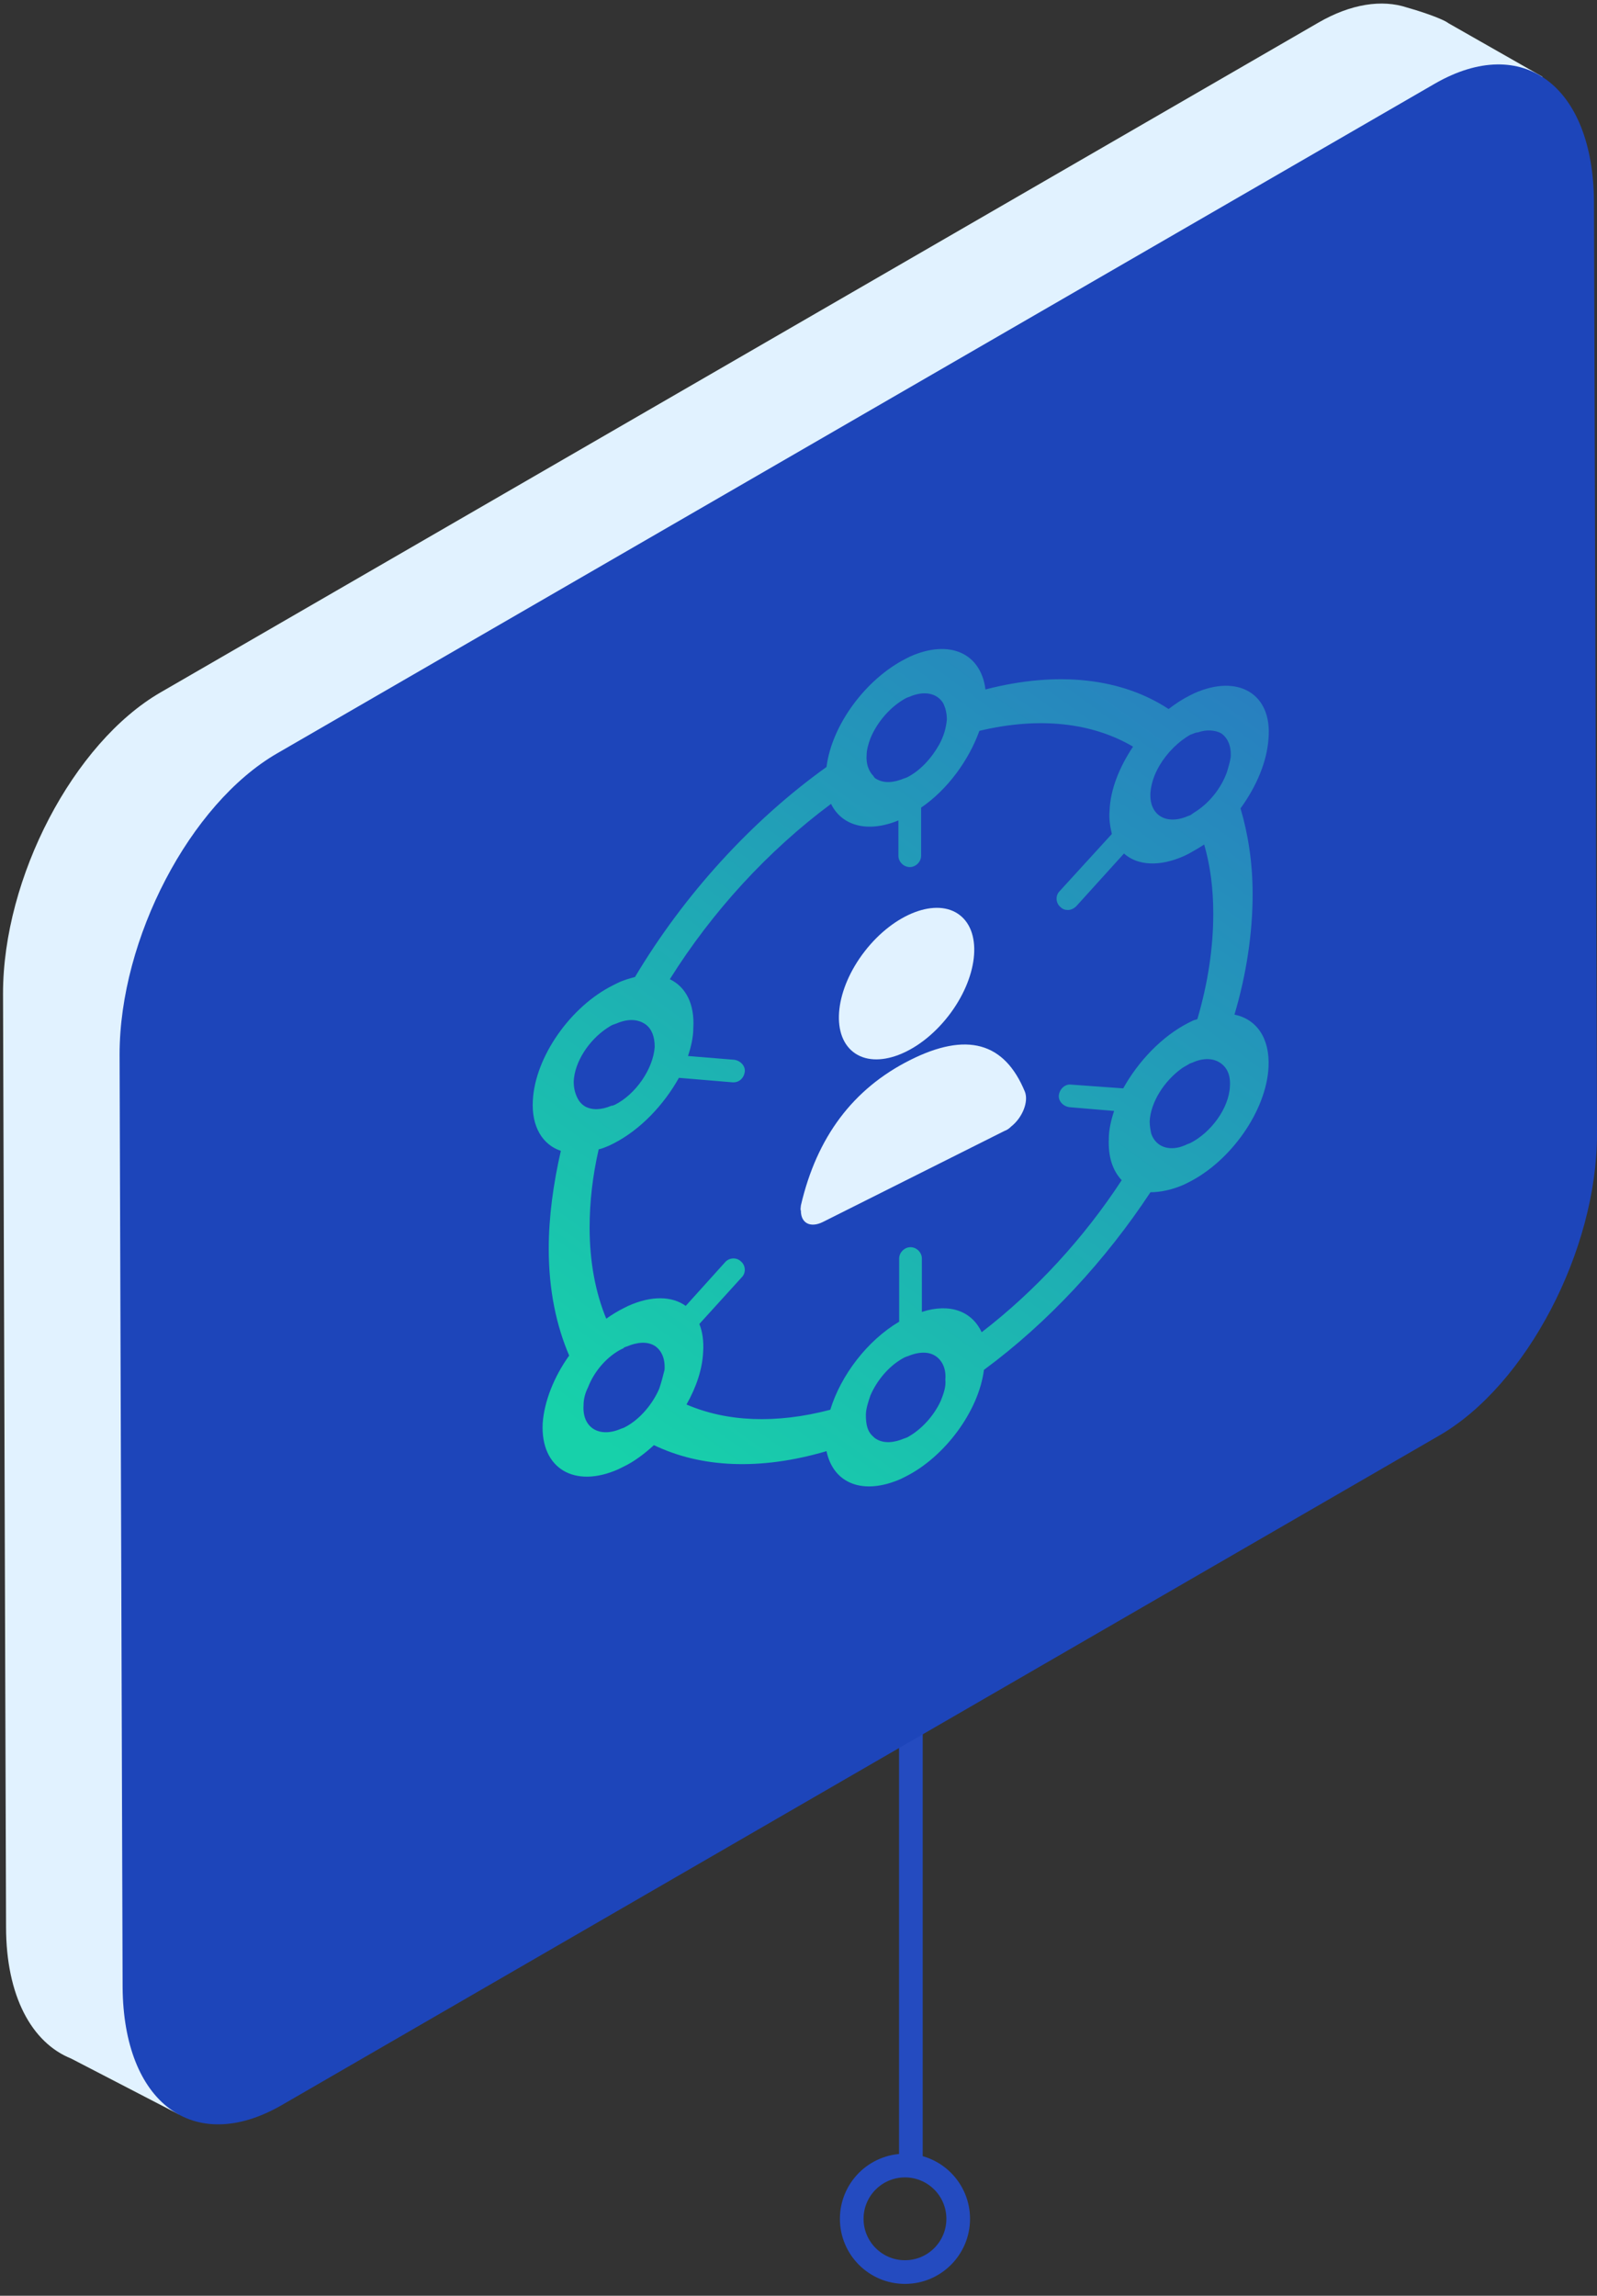 <?xml version="1.0" encoding="UTF-8"?>
<svg width="135px" height="194px" viewBox="0 0 135 194" version="1.1" xmlns="http://www.w3.org/2000/svg" xmlns:xlink="http://www.w3.org/1999/xlink">
    <rect x="0" y="0" width="135" height="194" fill="#333333" stroke="none"/>
    <!-- Generator: Sketch 52.6 (67491) - http://www.bohemiancoding.com/sketch -->
    <title> Shelley support</title>
    <desc>Created with Sketch.</desc>
    <defs>
        <linearGradient x1="19.449%" y1="100.152%" x2="121.791%" y2="-60.564%" id="linearGradient-1">
            <stop stop-color="#17D1AA" offset="0%"></stop>
            <stop stop-color="#2689BD" offset="55.44%"></stop>
            <stop stop-color="#3154CB" offset="100%"></stop>
        </linearGradient>
    </defs>
    <g id="-Shelley-support" stroke="none" stroke-width="1" fill="none" fill-rule="evenodd">
        <g id="Group-8" transform="translate(72, 120)" stroke="#244BC0" stroke-width="2">
            <path d="M5,0 L5,63.43" id="Path-3"></path>
            <circle id="Oval-2" cx="4.5" cy="67.5" r="4.5"></circle>
        </g>
        <g>
            <g id="add_wallet">
                <g id="_x36__31_">
                    <g id="XMLID_308_">
                        <path d="M130.393,6.488 L122.46,1.972 C121.884,1.527 119.645,0.827 118.941,0.636 C116.829,-0.064 114.206,0.318 111.455,1.908 L13.564,58.516 C6.206,62.777 0.256,74.163 0.256,83.958 L0.512,162.827 C0.512,168.678 2.687,172.622 6.014,173.958 L15.1,178.664 L22.265,167.979 L111.839,116.205 C119.197,111.943 125.147,100.558 125.147,90.763 L124.891,14.756 L130.393,6.488 Z" id="XMLID_311_" fill="#E1F2FF"></path>
                        <path d="M134.744,17.046 C134.68,7.251 128.73,2.799 121.308,7.06 L23.417,63.668 C16.059,67.929 10.109,79.314 10.109,89.11 L10.365,167.915 C10.429,177.71 16.379,182.163 23.801,177.901 L121.692,121.293 C129.05,117.032 135,105.647 135,95.852 L134.744,17.046 Z" id="Path" fill="#1D45BA"></path>
                    </g>
                </g>
            </g>
            <g id="Layer_9" transform="translate(44.787, 54.7)">
                <g id="Group-2_1_" transform="translate(22.393, 19.717)" fill="#E1F2FF">
                    <g id="user-copy_1_" transform="translate(0.394, 0.098)">
                        <ellipse id="Oval_4_" transform="translate(9.062, 8.604) rotate(-52.076) translate(-9.062, -8.604) " cx="9.062" cy="8.604" rx="7.331" ry="4.469"></ellipse>
                        <path d="M0.128,27.35 C1.472,21.562 4.543,17.491 9.341,15.074 C14.14,12.657 17.339,13.548 19.066,17.746 C19.386,18.572 18.874,19.908 17.915,20.671 C17.723,20.862 17.531,20.989 17.339,21.053 L1.983,28.749 C0.96,29.258 0.128,28.876 0.128,27.795 C0.064,27.668 0.128,27.477 0.128,27.35 Z" id="Path-3_4_"></path>
                    </g>
                </g>
                <path d="M56.175,3.88 C56.047,3.943 55.919,4.007 55.791,4.071 C55.152,4.389 54.576,4.77 54,5.216 C50.033,2.608 44.659,1.972 38.517,3.562 C38.133,0.509 35.509,-0.7 32.182,0.763 C32.055,0.827 31.927,0.89 31.799,0.954 C28.408,2.671 25.528,6.551 25.081,10.113 C18.682,14.693 12.988,20.989 8.893,27.859 C8.445,27.986 7.934,28.113 7.422,28.367 C7.294,28.431 7.166,28.495 7.038,28.558 C3.455,30.339 0.448,34.601 0.256,38.29 C0.128,40.516 1.088,42.042 2.623,42.551 C1.983,45.35 1.6,48.148 1.6,50.82 C1.6,54.318 2.239,57.307 3.327,59.852 C2.047,61.633 1.216,63.731 1.088,65.576 C0.896,69.392 3.775,71.11 7.486,69.456 C7.614,69.392 7.742,69.329 7.87,69.265 C8.829,68.82 9.725,68.12 10.493,67.42 C14.46,69.329 19.45,69.583 25.081,67.929 C25.656,70.664 28.152,71.682 31.351,70.283 C31.479,70.219 31.607,70.155 31.735,70.092 C35.062,68.438 37.941,64.558 38.389,61.06 C43.827,57.053 48.69,51.774 52.464,46.049 C53.296,46.049 54.256,45.859 55.28,45.413 C55.408,45.35 55.536,45.286 55.664,45.223 C59.246,43.442 62.254,39.18 62.445,35.491 C62.573,33.011 61.422,31.42 59.566,31.039 C60.59,27.604 61.102,24.106 61.102,20.862 C61.102,18.191 60.718,15.774 60.078,13.611 C61.422,11.767 62.318,9.668 62.445,7.696 C62.765,3.943 59.886,2.226 56.175,3.88 Z M28.791,7.696 C29.367,6.297 30.519,4.961 31.863,4.261 C31.927,4.261 31.991,4.198 32.055,4.198 C33.334,3.625 34.422,3.88 34.934,4.707 C35.126,5.088 35.254,5.534 35.254,6.106 C35.19,6.806 34.998,7.505 34.614,8.205 C33.974,9.35 33.014,10.431 31.863,11.004 C31.799,11.004 31.735,11.067 31.671,11.067 C30.775,11.449 29.943,11.512 29.303,11.131 C29.175,11.067 29.111,11.004 29.047,10.876 C28.664,10.495 28.408,9.859 28.472,9.095 C28.472,8.714 28.6,8.205 28.791,7.696 Z M4.031,38.099 C3.839,37.717 3.711,37.272 3.711,36.7 C3.775,35.046 4.991,33.201 6.526,32.184 C6.718,32.057 6.91,31.929 7.102,31.866 C7.166,31.866 7.23,31.802 7.294,31.802 C8.318,31.357 9.149,31.42 9.789,31.866 C10.301,32.247 10.557,32.883 10.557,33.774 C10.429,35.618 8.957,37.781 7.166,38.671 C7.102,38.671 7.038,38.735 6.974,38.735 C6.974,38.735 6.91,38.735 6.91,38.735 C6.014,39.117 5.246,39.117 4.671,38.799 C4.351,38.608 4.159,38.353 4.031,38.099 Z M10.941,62.65 C10.365,63.986 9.277,65.258 8.062,65.894 C7.998,65.894 7.998,65.958 7.934,65.958 C7.87,65.958 7.806,66.021 7.742,66.021 C5.886,66.848 4.415,65.958 4.543,64.049 C4.543,63.541 4.671,63.032 4.927,62.523 C5.438,61.187 6.526,59.915 7.806,59.279 C7.87,59.279 7.934,59.216 7.998,59.152 C8.062,59.152 8.126,59.088 8.19,59.088 C9.085,58.707 9.917,58.643 10.557,59.025 C11.133,59.406 11.453,60.106 11.389,61.06 C11.261,61.569 11.133,62.078 10.941,62.65 Z M34.742,63.668 C34.166,64.94 33.078,66.148 31.863,66.784 C31.799,66.784 31.735,66.848 31.671,66.848 C30.775,67.23 29.943,67.293 29.303,66.912 C29.175,66.848 29.047,66.721 28.919,66.594 C28.536,66.212 28.408,65.64 28.408,64.876 C28.408,64.367 28.6,63.795 28.791,63.223 C29.367,61.887 30.455,60.615 31.735,59.979 C31.799,59.979 31.863,59.915 31.927,59.915 C33.142,59.406 34.102,59.534 34.678,60.233 C34.998,60.615 35.19,61.187 35.126,61.887 C35.19,62.459 34.998,63.032 34.742,63.668 Z M38.197,57.88 C37.365,56.099 35.509,55.399 33.142,56.163 L33.142,51.647 C33.142,51.138 32.694,50.693 32.182,50.693 C31.671,50.693 31.223,51.138 31.223,51.647 L31.223,56.989 C28.536,58.58 26.296,61.505 25.4,64.431 C20.794,65.64 16.635,65.449 13.244,63.986 C14.076,62.523 14.588,60.996 14.652,59.534 C14.716,58.643 14.588,57.816 14.332,57.18 L17.915,53.237 C18.299,52.855 18.235,52.219 17.851,51.901 C17.467,51.519 16.827,51.583 16.507,51.965 L13.18,55.654 C12.028,54.827 10.301,54.763 8.318,55.654 C8.19,55.717 8.062,55.781 7.934,55.845 C7.422,56.099 6.91,56.417 6.462,56.735 C5.566,54.572 5.055,51.965 5.055,49.039 C5.055,46.876 5.31,44.65 5.822,42.424 C6.142,42.36 6.398,42.233 6.718,42.106 C6.846,42.042 6.974,41.979 7.102,41.915 C9.341,40.77 11.325,38.671 12.604,36.382 L17.147,36.763 C17.147,36.763 17.211,36.763 17.211,36.763 C17.723,36.763 18.107,36.382 18.171,35.873 C18.235,35.364 17.787,34.919 17.275,34.855 L13.372,34.537 C13.628,33.774 13.82,32.947 13.82,32.184 C13.948,30.148 13.18,28.686 11.836,28.049 C15.419,22.325 20.154,17.173 25.464,13.23 C26.36,15.074 28.536,15.71 31.159,14.629 L31.159,17.618 C31.159,18.127 31.607,18.572 32.118,18.572 C32.63,18.572 33.078,18.127 33.078,17.618 L33.078,13.548 C35.318,12.021 37.109,9.541 38.005,7.06 C43.059,5.852 47.538,6.36 50.993,8.396 C49.841,10.113 49.073,12.021 49.009,13.802 C48.945,14.565 49.073,15.201 49.201,15.774 L44.787,20.608 C44.403,20.989 44.467,21.625 44.851,21.943 C45.043,22.134 45.235,22.198 45.491,22.198 C45.746,22.198 46.002,22.071 46.194,21.88 L50.225,17.428 C51.377,18.445 53.232,18.572 55.344,17.618 C55.472,17.555 55.6,17.491 55.727,17.428 C56.175,17.173 56.623,16.919 57.007,16.664 C57.519,18.445 57.775,20.353 57.775,22.516 C57.775,25.378 57.327,28.367 56.431,31.42 C56.303,31.484 56.175,31.484 56.047,31.548 C55.919,31.611 55.791,31.675 55.664,31.739 C53.424,32.883 51.441,34.982 50.161,37.272 L45.746,36.954 C45.235,36.89 44.787,37.336 44.723,37.845 C44.659,38.353 45.107,38.799 45.618,38.862 L49.393,39.18 C49.137,39.943 48.945,40.77 48.945,41.534 C48.882,43.06 49.265,44.205 50.033,45.032 C46.834,49.929 42.739,54.382 38.197,57.88 Z M55.791,41.915 C55.727,41.915 55.664,41.979 55.6,41.979 C55.344,42.106 55.152,42.17 54.96,42.233 C53.744,42.551 52.848,42.042 52.528,41.088 C52.464,40.77 52.4,40.452 52.4,40.071 C52.464,38.481 53.616,36.636 55.152,35.555 C55.344,35.428 55.6,35.3 55.791,35.173 C55.855,35.173 55.919,35.11 55.983,35.11 C56.943,34.664 57.775,34.728 58.351,35.11 C58.927,35.491 59.246,36.127 59.182,37.081 C59.118,38.926 57.583,41.025 55.791,41.915 Z M58.927,10.558 C58.415,11.958 57.391,13.23 56.111,13.993 C56.047,14.057 55.919,14.12 55.855,14.184 C55.791,14.184 55.727,14.247 55.664,14.247 C53.808,15.074 52.336,14.184 52.464,12.276 C52.528,11.512 52.784,10.749 53.232,9.986 C53.872,8.905 54.832,7.951 55.855,7.378 C55.919,7.378 55.983,7.314 56.047,7.314 C56.175,7.251 56.367,7.187 56.495,7.187 C57.199,6.933 57.903,6.996 58.415,7.251 C58.991,7.633 59.31,8.332 59.246,9.286 C59.182,9.731 59.055,10.113 58.927,10.558 Z" id="Shape" fill="url(#linearGradient-1)" fill-rule="nonzero"></path>
            </g>
        </g>
    </g>
</svg>